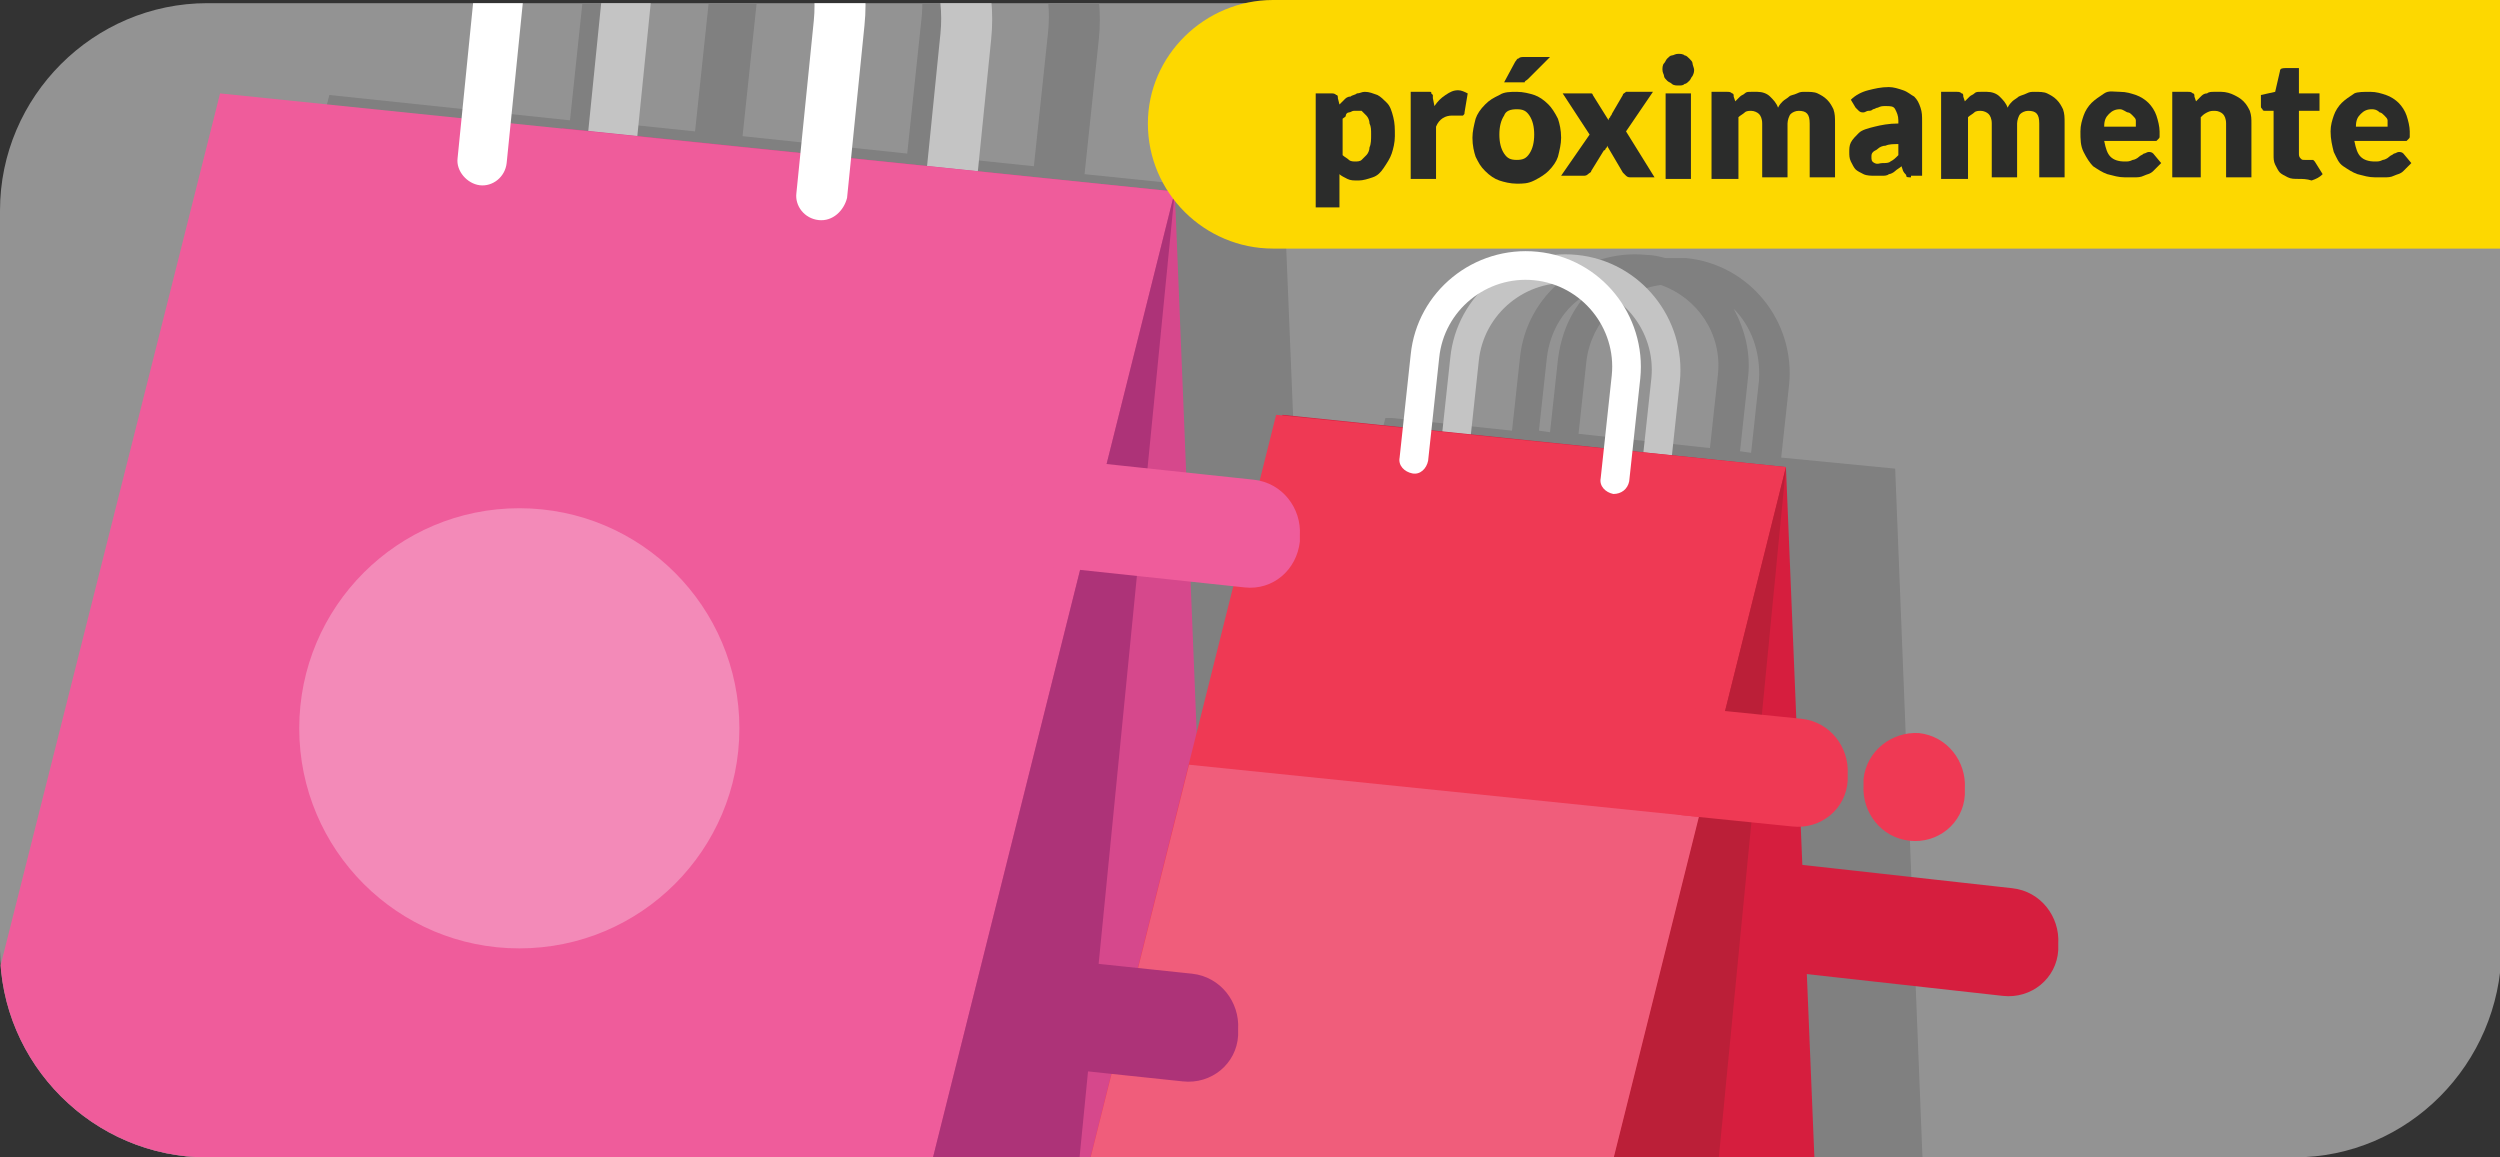 <?xml version="1.0" encoding="utf-8"?>
<!-- Generator: Adobe Illustrator 19.0.0, SVG Export Plug-In . SVG Version: 6.00 Build 0)  -->
<svg version="1.1" id="Layer_1" xmlns="http://www.w3.org/2000/svg" xmlns:xlink="http://www.w3.org/1999/xlink" x="0px" y="0px"
	 viewBox="319 267 157.9 73.1" style="enable-background:new 319 267 157.9 73.1;" xml:space="preserve">
<rect x="319" y="267" width="157.9" height="73.1" fill="#333333" stroke="none"/>
<style type="text/css">
	.st0{fill:#939393;}
	.st1{clip-path:url(#SVGID_2_);fill:#808080;}
	.st2{clip-path:url(#SVGID_4_);}
	.st3{fill:#C4C4C4;}
	.st4{fill:#D6488C;}
	.st5{fill:#EF5C9B;}
	.st6{fill:#C73D86;}
	.st7{fill:#AD3378;}
	.st8{fill:#F38AB8;}
	.st9{fill:#FFFFFF;}
	.st10{fill:#D61E3E;}
	.st11{fill:#EF3954;}
	.st12{fill:#1C7E9E;}
	.st13{fill:#BB1F38;}
	.st14{fill:#F05D7B;}
	.st15{clip-path:url(#SVGID_6_);fill:#EF3954;}
	.st16{clip-path:url(#SVGID_8_);fill:#AD3378;}
	.st17{clip-path:url(#SVGID_10_);fill:#D61E3E;}
	.st18{clip-path:url(#SVGID_12_);fill:#EF3954;}
	.st19{clip-path:url(#SVGID_14_);fill:#EF5C9B;}
	.st20{fill:#FDD800;}
	.st21{fill:#2B2C2B;}
</style>
<g id="XMLID_7221_">
	<g id="XMLID_7224_">
		<path id="XMLID_7271_" class="st0" d="M463.9,340.1H332.1c-7.2,0-13.1-5.9-13.1-13.1v-46.7c0-7.2,5.9-13.1,13.1-13.1h131.8
			c7.2,0,13.1,5.9,13.1,13.1V327C476.9,334.2,471.1,340.1,463.9,340.1z"/>
		<g id="XMLID_7229_">
			<g>
				<defs>
					<path id="SVGID_1_" d="M463.9,340.1H332.1c-7.2,0-13.1-5.9-13.1-13.1v-46.7c0-7.2,5.9-13.1,13.1-13.1h131.8
						c7.2,0,13.1,5.9,13.1,13.1V327C476.9,334.2,471.1,340.1,463.9,340.1z"/>
				</defs>
				<clipPath id="SVGID_2_">
					<use xlink:href="#SVGID_1_"  style="overflow:visible;"/>
				</clipPath>
				<path id="XMLID_7254_" class="st1" d="M403.1,355.7l3.5,0.4l34.6,3.6l-2.5-63.1l-7.2-0.7l0.5-4.6c0.4-4-2.5-7.6-6.5-8
					c-0.4,0-0.9,0-1.3,0c-0.4-0.1-0.8-0.2-1.2-0.2c-4-0.4-7.6,2.5-8,6.5l-0.5,4.6l-7.6-0.8l0,0h-0.4l-5,20.1l-1.4-34.2l-12.6-1.3
					l0.9-8.5c0.7-6.8-4.3-12.9-11-13.6c-1.4-0.1-2.8,0-4,0.3c-1.2-0.6-2.5-0.9-3.9-1.1c-6.8-0.7-12.9,4.3-13.6,11l-0.9,8.5
					l-15.2-1.6l-18.6,74.4l24.9,2.6l0,0l45.2,4.7l0,0l4.1,0.4L403.1,355.7L403.1,355.7z M423.9,285c2.3,0.8,3.9,3.1,3.6,5.7
					l-0.5,4.6l-8.3-0.9l0.5-4.6C419.5,287.3,421.5,285.3,423.9,285z M430.1,291l-0.5,4.6l-0.7-0.1l0.5-4.6c0.2-1.6-0.2-3.1-0.9-4.4
					C429.6,287.6,430.2,289.2,430.1,291z M416.7,289.6c0.2-1.7,1.1-3.2,2.5-4c-1,1.1-1.6,2.5-1.8,4.1l-0.5,4.6l-0.7-0.1L416.7,289.6
					z M372.9,259.4c2.9,1.8,4.7,5.2,4.3,8.8l-0.9,8.5l-10.4-1.1l0.9-8.5C367.2,263.5,369.7,260.6,372.9,259.4z M385.2,269l-0.9,8.5
					l-4.8-0.5l0.9-8.5c0.4-3.6-0.9-7.1-3.2-9.6C382.2,259.6,385.7,264,385.2,269z M358.9,266.3c0.5-5,4.9-8.6,9.9-8.2
					c-2.7,2-4.7,5.1-5,8.7l-0.9,8.5l-4.8-0.5L358.9,266.3z"/>
			</g>
			<g>
				<defs>
					<path id="SVGID_3_" d="M463.9,340.1H332.1c-7.2,0-13.1-5.9-13.1-13.1v-46.7c0-7.2,5.9-13.1,13.1-13.1h131.8
						c7.2,0,13.1,5.9,13.1,13.1V327C476.9,334.2,471.1,340.1,463.9,340.1z"/>
				</defs>
				<clipPath id="SVGID_4_">
					<use xlink:href="#SVGID_3_"  style="overflow:visible;"/>
				</clipPath>
				<g id="XMLID_7236_" class="st2">
					<g id="XMLID_7245_">
						<path id="XMLID_7253_" class="st3" d="M378.7,281.7c-0.9-0.1-1.5-0.9-1.4-1.7l1.1-10.9c0.5-5.1-3.2-9.6-8.2-10.1
							c-5.1-0.5-9.6,3.2-10.1,8.2l-1.1,10.9c-0.1,0.9-0.9,1.5-1.7,1.4c-0.9-0.1-1.5-0.9-1.4-1.7l1.1-10.9c0.7-6.8,6.8-11.7,13.6-11
							c6.8,0.7,11.7,6.8,11,13.6l-1.1,10.9C380.3,281.1,379.5,281.8,378.7,281.7z"/>
						<polygon id="XMLID_7251_" class="st4" points="339.1,349.8 396.3,355.7 393.2,279.1 354.5,275.1 						"/>
						<polygon id="XMLID_7250_" class="st5" points="374.6,353.4 314.2,347.2 332.9,272.9 393.2,279.1 						"/>
						<polygon id="XMLID_7249_" class="st6" points="396.3,355.7 386.8,344 374.6,353.4 						"/>
						<polygon id="XMLID_7248_" class="st7" points="393.2,279.1 386.8,344 374.6,353.4 						"/>
						<circle id="XMLID_7247_" class="st8" cx="351.8" cy="313" r="13.9"/>
						<path id="XMLID_7246_" class="st9" d="M370.7,280.9c-0.9-0.1-1.5-0.9-1.4-1.7l1.1-10.9c0.5-5.1-3.2-9.6-8.2-10.1
							c-5.1-0.5-9.6,3.2-10.1,8.2l-1.1,10.9c-0.1,0.9-0.9,1.5-1.7,1.4s-1.5-0.9-1.4-1.7l1.1-11c0.7-6.8,6.8-11.7,13.6-11
							s11.7,6.8,11,13.6l-1.1,10.9C372.3,280.3,371.6,281,370.7,280.9z"/>
					</g>
					<g id="XMLID_7237_">
						<path id="XMLID_7244_" class="st3" d="M423.4,298.4c-0.5-0.1-0.9-0.5-0.8-1l0.7-6.5c0.3-3-1.9-5.7-4.9-6s-5.7,1.9-6,4.9
							l-0.7,6.5c-0.1,0.5-0.5,0.9-1,0.8s-0.9-0.5-0.8-1l0.7-6.5c0.4-4,4-6.9,8-6.5s6.9,4,6.5,8l-0.7,6.5
							C424.4,298.1,423.9,298.5,423.4,298.4z"/>
						<polygon id="XMLID_7243_" class="st10" points="387.3,354.7 434.4,359.6 431.8,296.5 400,293.2 						"/>
						<polygon id="XMLID_7242_" class="st11" points="416.5,357.8 384.3,354.4 399.6,293.2 431.8,296.5 						"/>
						<polygon id="XMLID_7241_" class="st12" points="434.4,359.6 426.6,350 416.5,357.8 						"/>
						<polygon id="XMLID_7240_" class="st13" points="431.8,296.5 426.6,350 416.5,357.8 						"/>
						<path id="XMLID_7239_" class="st9" d="M420.9,298.2c-0.5-0.1-0.9-0.5-0.8-1l0.7-6.5c0.3-3-1.9-5.7-4.9-6s-5.7,1.9-6,4.9
							l-0.7,6.5c-0.1,0.5-0.5,0.9-1,0.8s-0.9-0.5-0.8-1l0.7-6.5c0.4-4,4-6.9,8-6.5s6.9,4,6.5,8l-0.7,6.5
							C421.8,297.9,421.4,298.2,420.9,298.2z"/>
						<polygon id="XMLID_7238_" class="st14" points="394.1,315.3 426.3,318.6 416.5,357.8 384.3,354.4 						"/>
					</g>
				</g>
			</g>
			<g>
				<defs>
					<path id="SVGID_5_" d="M463.9,340.1H332.1c-7.2,0-13.1-5.9-13.1-13.1v-46.7c0-7.2,5.9-13.1,13.1-13.1h131.8
						c7.2,0,13.1,5.9,13.1,13.1V327C476.9,334.2,471.1,340.1,463.9,340.1z"/>
				</defs>
				<clipPath id="SVGID_6_">
					<use xlink:href="#SVGID_5_"  style="overflow:visible;"/>
				</clipPath>
				<path id="XMLID_7235_" class="st15" d="M432.2,319.2l-6.9-0.7c-1.8-0.2-3-1.8-2.9-3.5v-0.4c0.2-1.8,1.8-3,3.5-2.9l6.9,0.7
					c1.8,0.2,3,1.8,2.9,3.5v0.4C435.6,318.1,434,319.4,432.2,319.2z"/>
			</g>
			<g>
				<defs>
					<path id="SVGID_7_" d="M463.9,340.1H332.1c-7.2,0-13.1-5.9-13.1-13.1v-46.7c0-7.2,5.9-13.1,13.1-13.1h131.8
						c7.2,0,13.1,5.9,13.1,13.1V327C476.9,334.2,471.1,340.1,463.9,340.1z"/>
				</defs>
				<clipPath id="SVGID_8_">
					<use xlink:href="#SVGID_7_"  style="overflow:visible;"/>
				</clipPath>
				<path id="XMLID_7234_" class="st16" d="M393.7,335.3l-9.5-1c-1.8-0.2-3-1.8-2.9-3.5v-0.4c0.2-1.8,1.8-3,3.5-2.9l9.5,1
					c1.8,0.2,3,1.8,2.9,3.5v0.4C397.1,334.2,395.5,335.5,393.7,335.3z"/>
			</g>
			<g>
				<defs>
					<path id="SVGID_9_" d="M463.9,340.1H332.1c-7.2,0-13.1-5.9-13.1-13.1v-46.7c0-7.2,5.9-13.1,13.1-13.1h131.8
						c7.2,0,13.1,5.9,13.1,13.1V327C476.9,334.2,471.1,340.1,463.9,340.1z"/>
				</defs>
				<clipPath id="SVGID_10_">
					<use xlink:href="#SVGID_9_"  style="overflow:visible;"/>
				</clipPath>
				<path id="XMLID_7233_" class="st17" d="M445.5,329.9l-13.5-1.5c-1.8-0.2-3-1.8-2.9-3.5v-0.4c0.2-1.8,1.8-3,3.5-2.9l13.5,1.5
					c1.8,0.2,3,1.8,2.9,3.5v0.4C448.9,328.8,447.3,330.1,445.5,329.9z"/>
			</g>
			<g>
				<defs>
					<path id="SVGID_11_" d="M463.9,340.1H332.1c-7.2,0-13.1-5.9-13.1-13.1v-46.7c0-7.2,5.9-13.1,13.1-13.1h131.8
						c7.2,0,13.1,5.9,13.1,13.1V327C476.9,334.2,471.1,340.1,463.9,340.1z"/>
				</defs>
				<clipPath id="SVGID_12_">
					<use xlink:href="#SVGID_11_"  style="overflow:visible;"/>
				</clipPath>
				<path id="XMLID_7232_" class="st18" d="M439.6,320.1L439.6,320.1c-1.8-0.2-3-1.8-2.9-3.5v-0.4c0.2-1.8,1.8-3,3.5-2.9l0,0
					c1.8,0.2,3,1.8,2.9,3.5v0.4C443,319,441.4,320.3,439.6,320.1z"/>
			</g>
			<g>
				<defs>
					<path id="SVGID_13_" d="M463.9,340.1H332.1c-7.2,0-13.1-5.9-13.1-13.1v-46.7c0-7.2,5.9-13.1,13.1-13.1h131.8
						c7.2,0,13.1,5.9,13.1,13.1V327C476.9,334.2,471.1,340.1,463.9,340.1z"/>
				</defs>
				<clipPath id="SVGID_14_">
					<use xlink:href="#SVGID_13_"  style="overflow:visible;"/>
				</clipPath>
				<path id="XMLID_7231_" class="st19" d="M397.6,304.1l-12.2-1.3c-1.8-0.2-3-1.8-2.9-3.5v-0.4c0.2-1.8,1.8-3,3.5-2.9l12.2,1.3
					c1.8,0.2,3,1.8,2.9,3.5v0.4C400.9,303,399.4,304.3,397.6,304.1z"/>
			</g>
		</g>
	</g>
	<path id="XMLID_7222_" class="st20" d="M399.4,267h77.5v15.7h-77.5c-4.3,0-7.9-3.5-7.9-7.9l0,0C391.5,270.5,395.1,267,399.4,267z"
		/>
	<g id="XMLID_42_">
		<g id="XMLID_260_">
			<path id="XMLID_289_" class="st21" d="M402.1,280v-7.1h1c0.1,0,0.2,0,0.3,0.1c0.1,0,0.1,0.1,0.1,0.2l0.1,0.4
				c0.1-0.1,0.2-0.2,0.3-0.3c0.1-0.1,0.2-0.2,0.4-0.2c0.1-0.1,0.3-0.1,0.4-0.2c0.2,0,0.3-0.1,0.5-0.1c0.3,0,0.5,0.1,0.8,0.2
				c0.2,0.1,0.4,0.3,0.6,0.5s0.3,0.5,0.4,0.9s0.1,0.7,0.1,1.2c0,0.4-0.1,0.8-0.2,1.1s-0.3,0.6-0.5,0.9s-0.4,0.5-0.7,0.6
				s-0.6,0.2-0.9,0.2s-0.5,0-0.7-0.1s-0.4-0.2-0.5-0.3v2.1h-1.5V280z M404.8,274c-0.1,0-0.2,0-0.3,0c-0.1,0-0.2,0.1-0.3,0.1
				c-0.1,0-0.2,0.1-0.2,0.2s-0.1,0.1-0.2,0.2v2.3c0.1,0.1,0.3,0.2,0.4,0.3c0.1,0.1,0.3,0.1,0.4,0.1s0.3,0,0.4-0.1s0.2-0.2,0.3-0.3
				s0.2-0.3,0.2-0.5c0.1-0.2,0.1-0.5,0.1-0.8s0-0.5-0.1-0.7c0-0.2-0.1-0.4-0.2-0.5s-0.2-0.2-0.3-0.3C405,274,404.9,274,404.8,274z"
				/>
			<path id="XMLID_287_" class="st21" d="M408.1,278.2v-5.4h1c0.1,0,0.1,0,0.2,0s0.1,0,0.1,0.1l0.1,0.1c0,0,0,0.1,0,0.2l0.1,0.5
				c0.2-0.3,0.4-0.5,0.7-0.7s0.5-0.3,0.8-0.3c0.2,0,0.4,0.1,0.6,0.2l-0.2,1.2c0,0.1,0,0.1-0.1,0.2c0,0-0.1,0-0.2,0s-0.1,0-0.2,0
				s-0.2,0-0.3,0c-0.4,0-0.8,0.2-1,0.7v3.3h-1.6V278.2z"/>
			<path id="XMLID_283_" class="st21" d="M414.8,272.8c0.4,0,0.8,0.1,1.1,0.2c0.3,0.1,0.6,0.3,0.9,0.6c0.2,0.2,0.4,0.5,0.6,0.9
				c0.1,0.3,0.2,0.7,0.2,1.2c0,0.4-0.1,0.8-0.2,1.2c-0.1,0.3-0.3,0.6-0.6,0.9c-0.2,0.2-0.5,0.4-0.9,0.6s-0.7,0.2-1.1,0.2
				s-0.8-0.1-1.1-0.2s-0.6-0.3-0.9-0.6s-0.4-0.5-0.6-0.9c-0.1-0.3-0.2-0.7-0.2-1.2c0-0.4,0.1-0.8,0.2-1.2c0.1-0.3,0.3-0.6,0.6-0.9
				s0.5-0.4,0.9-0.6C414,272.8,414.4,272.8,414.8,272.8z M414.8,277.1c0.4,0,0.6-0.1,0.8-0.4s0.3-0.7,0.3-1.2s-0.1-0.9-0.3-1.2
				c-0.2-0.3-0.4-0.4-0.8-0.4s-0.7,0.1-0.8,0.4c-0.2,0.3-0.3,0.7-0.3,1.2s0.1,0.9,0.3,1.2S414.4,277.1,414.8,277.1z M416.9,270.6
				l-1.4,1.4c-0.1,0.1-0.2,0.1-0.2,0.2c-0.1,0-0.2,0-0.3,0h-1l0.7-1.3c0.1-0.1,0.1-0.2,0.2-0.2c0.1-0.1,0.2-0.1,0.4-0.1H416.9z"/>
			<path id="XMLID_281_" class="st21" d="M419.4,275.5l-1.7-2.6h1.5c0.1,0,0.2,0,0.3,0c0.1,0,0.1,0.1,0.1,0.1l1,1.6
				c0-0.1,0-0.1,0.1-0.2c0-0.1,0.1-0.1,0.1-0.2l0.7-1.2c0-0.1,0.1-0.1,0.2-0.2c0.1,0,0.1,0,0.2,0h1.5l-1.7,2.5l1.8,2.9H422
				c-0.1,0-0.2,0-0.3-0.1c-0.1-0.1-0.1-0.1-0.2-0.2l-1-1.7c0,0.1,0,0.1-0.1,0.2c0,0.1-0.1,0.1-0.1,0.1l-0.8,1.3
				c0,0.1-0.1,0.1-0.2,0.2s-0.2,0.1-0.3,0.1h-1.4L419.4,275.5z"/>
			<path id="XMLID_278_" class="st21" d="M426,271.4c0,0.1,0,0.2-0.1,0.4c-0.1,0.1-0.1,0.2-0.2,0.3s-0.2,0.2-0.3,0.2
				c-0.1,0.1-0.2,0.1-0.4,0.1c-0.1,0-0.3,0-0.4-0.1s-0.2-0.1-0.3-0.2c-0.1-0.1-0.2-0.2-0.2-0.3c0-0.1-0.1-0.2-0.1-0.4
				c0-0.1,0-0.3,0.1-0.4s0.1-0.2,0.2-0.3c0.1-0.1,0.2-0.2,0.3-0.2c0.1,0,0.2-0.1,0.4-0.1c0.1,0,0.3,0,0.4,0.1c0.1,0,0.2,0.1,0.3,0.2
				s0.2,0.2,0.2,0.3C425.9,271.1,426,271.3,426,271.4z M425.8,272.9v5.4h-1.6v-5.4H425.8z"/>
			<path id="XMLID_276_" class="st21" d="M427.1,278.2v-5.4h1c0.1,0,0.2,0,0.3,0.1c0.1,0,0.1,0.1,0.1,0.2l0.1,0.3
				c0.1-0.1,0.2-0.2,0.3-0.3c0.1-0.1,0.2-0.1,0.3-0.2c0.1-0.1,0.2-0.1,0.4-0.1c0.1,0,0.3,0,0.4,0c0.3,0,0.6,0.1,0.8,0.3
				s0.4,0.4,0.5,0.7c0.1-0.2,0.2-0.3,0.3-0.4c0.1-0.1,0.3-0.2,0.4-0.3s0.3-0.1,0.5-0.2s0.3-0.1,0.5-0.1c0.3,0,0.6,0,0.8,0.1
				c0.2,0.1,0.4,0.2,0.6,0.4c0.2,0.2,0.3,0.4,0.4,0.6c0.1,0.3,0.1,0.5,0.1,0.9v3.4h-1.6v-3.4c0-0.6-0.2-0.8-0.7-0.8
				c-0.2,0-0.4,0.1-0.5,0.2s-0.2,0.4-0.2,0.6v3.4h-1.6v-3.4c0-0.3-0.1-0.5-0.2-0.6s-0.3-0.2-0.5-0.2c-0.1,0-0.3,0-0.4,0.1
				s-0.3,0.2-0.4,0.3v3.9h-1.7V278.2z"/>
			<path id="XMLID_273_" class="st21" d="M439.7,278.2c-0.2,0-0.3,0-0.3-0.1s-0.1-0.1-0.2-0.3l-0.1-0.3c-0.1,0.1-0.3,0.2-0.4,0.3
				c-0.1,0.1-0.3,0.2-0.4,0.2c-0.1,0.1-0.3,0.1-0.4,0.1c-0.2,0-0.3,0-0.5,0s-0.5,0-0.7-0.1s-0.4-0.2-0.5-0.3
				c-0.1-0.1-0.2-0.3-0.3-0.5s-0.1-0.4-0.1-0.6s0-0.4,0.1-0.6s0.3-0.4,0.5-0.6s0.6-0.3,1-0.4s0.9-0.2,1.5-0.2v-0.2
				c0-0.3-0.1-0.5-0.2-0.7s-0.3-0.2-0.6-0.2c-0.2,0-0.3,0-0.5,0.1c-0.1,0-0.2,0.1-0.3,0.1c-0.1,0.1-0.2,0.1-0.3,0.1
				s-0.2,0.1-0.3,0.1c-0.1,0-0.2,0-0.3-0.1c-0.1-0.1-0.1-0.1-0.2-0.2l-0.3-0.5c0.3-0.3,0.7-0.5,1.1-0.6s0.8-0.2,1.3-0.2
				c0.3,0,0.6,0.1,0.9,0.2s0.5,0.3,0.7,0.4c0.2,0.2,0.3,0.4,0.4,0.7c0.1,0.3,0.1,0.5,0.1,0.9v3.4h-0.7V278.2z M437.9,277.3
				c0.2,0,0.4,0,0.5-0.1c0.2-0.1,0.3-0.2,0.5-0.4v-0.7c-0.3,0-0.6,0-0.8,0.1c-0.2,0-0.4,0.1-0.5,0.2s-0.2,0.1-0.3,0.2
				s-0.1,0.2-0.1,0.3c0,0.2,0,0.3,0.2,0.4S437.7,277.3,437.9,277.3z"/>
			<path id="XMLID_271_" class="st21" d="M441.6,278.2v-5.4h1c0.1,0,0.2,0,0.3,0.1c0.1,0,0.1,0.1,0.1,0.2l0.1,0.3
				c0.1-0.1,0.2-0.2,0.3-0.3c0.1-0.1,0.2-0.1,0.3-0.2s0.2-0.1,0.4-0.1c0.1,0,0.3,0,0.4,0c0.3,0,0.6,0.1,0.8,0.3
				c0.2,0.2,0.4,0.4,0.5,0.7c0.1-0.2,0.2-0.3,0.3-0.4c0.1-0.1,0.3-0.2,0.4-0.3c0.2-0.1,0.3-0.1,0.5-0.2s0.3-0.1,0.5-0.1
				c0.3,0,0.6,0,0.8,0.1s0.4,0.2,0.6,0.4c0.2,0.2,0.3,0.4,0.4,0.6c0.1,0.3,0.1,0.5,0.1,0.9v3.4h-1.6v-3.4c0-0.6-0.2-0.8-0.7-0.8
				c-0.2,0-0.4,0.1-0.5,0.2s-0.2,0.4-0.2,0.6v3.4h-1.6v-3.4c0-0.3-0.1-0.5-0.2-0.6s-0.3-0.2-0.5-0.2c-0.1,0-0.3,0-0.4,0.1
				s-0.3,0.2-0.4,0.3v3.9h-1.7V278.2z"/>
			<path id="XMLID_268_" class="st21" d="M452.9,272.8c0.4,0,0.7,0.1,1,0.2s0.6,0.3,0.8,0.5c0.2,0.2,0.4,0.5,0.5,0.8s0.2,0.7,0.2,1
				c0,0.1,0,0.2,0,0.3s0,0.1-0.1,0.2l-0.1,0.1c0,0-0.1,0-0.2,0h-3.1c0.1,0.5,0.2,0.8,0.4,1c0.2,0.2,0.5,0.3,0.9,0.3
				c0.2,0,0.3,0,0.5-0.1c0.1,0,0.3-0.1,0.4-0.2s0.2-0.1,0.3-0.2c0.1,0,0.2-0.1,0.3-0.1c0.1,0,0.2,0,0.3,0.1l0.5,0.6
				c-0.2,0.2-0.3,0.3-0.5,0.5s-0.4,0.2-0.6,0.3c-0.2,0.1-0.4,0.1-0.6,0.1s-0.4,0-0.6,0c-0.4,0-0.7-0.1-1.1-0.2
				c-0.3-0.1-0.6-0.3-0.9-0.5c-0.2-0.2-0.4-0.5-0.6-0.9s-0.2-0.8-0.2-1.3c0-0.4,0.1-0.7,0.2-1s0.3-0.6,0.5-0.8s0.5-0.4,0.8-0.6
				S452.5,272.8,452.9,272.8z M452.9,273.9c-0.3,0-0.5,0.1-0.7,0.3c-0.2,0.2-0.3,0.4-0.3,0.8h2c0-0.1,0-0.3,0-0.4s-0.1-0.2-0.2-0.3
				c-0.1-0.1-0.2-0.2-0.3-0.2S453.1,273.9,452.9,273.9z"/>
			<path id="XMLID_266_" class="st21" d="M456.2,278.2v-5.4h1c0.1,0,0.2,0,0.3,0.1c0.1,0,0.1,0.1,0.1,0.2l0.1,0.3
				c0.1-0.1,0.2-0.2,0.3-0.3c0.1-0.1,0.2-0.2,0.4-0.2c0.1-0.1,0.3-0.1,0.4-0.1s0.3,0,0.5,0c0.3,0,0.6,0.1,0.8,0.2
				c0.2,0.1,0.4,0.2,0.6,0.4c0.2,0.2,0.3,0.4,0.4,0.6c0.1,0.3,0.1,0.5,0.1,0.8v3.4h-1.6v-3.4c0-0.3-0.1-0.5-0.2-0.6
				s-0.3-0.2-0.5-0.2s-0.3,0-0.5,0.1s-0.3,0.2-0.4,0.3v3.8L456.2,278.2L456.2,278.2z"/>
			<path id="XMLID_264_" class="st21" d="M464.2,278.3c-0.3,0-0.5,0-0.7-0.1s-0.4-0.2-0.5-0.3c-0.1-0.1-0.2-0.3-0.3-0.5
				c-0.1-0.2-0.1-0.4-0.1-0.6V274h-0.5c-0.1,0-0.2,0-0.2-0.1c-0.1-0.1-0.1-0.1-0.1-0.2V273l0.9-0.2l0.3-1.3c0-0.2,0.2-0.2,0.4-0.2
				h0.8v1.6h1.3v1.1h-1.3v2.7c0,0.1,0,0.2,0.1,0.3c0.1,0.1,0.1,0.1,0.3,0.1c0.1,0,0.1,0,0.1,0h0.1h0.1h0.1h0.1l0.1,0.1l0.5,0.8
				c-0.2,0.2-0.4,0.3-0.7,0.4C464.7,278.3,464.4,278.3,464.2,278.3z"/>
			<path id="XMLID_261_" class="st21" d="M468.7,272.8c0.4,0,0.7,0.1,1,0.2s0.6,0.3,0.8,0.5s0.4,0.5,0.5,0.8s0.2,0.7,0.2,1
				c0,0.1,0,0.2,0,0.3c0,0.1,0,0.1-0.1,0.2s-0.1,0.1-0.1,0.1s-0.1,0-0.2,0h-3.1c0.1,0.5,0.2,0.8,0.4,1c0.2,0.2,0.5,0.3,0.9,0.3
				c0.2,0,0.3,0,0.5-0.1c0.1,0,0.3-0.1,0.4-0.2s0.2-0.1,0.3-0.2c0.1,0,0.2-0.1,0.3-0.1c0.1,0,0.2,0,0.3,0.1l0.5,0.6
				c-0.2,0.2-0.3,0.3-0.5,0.5s-0.4,0.2-0.6,0.3c-0.2,0.1-0.4,0.1-0.6,0.1s-0.4,0-0.6,0c-0.4,0-0.7-0.1-1.1-0.2
				c-0.3-0.1-0.6-0.3-0.9-0.5s-0.4-0.5-0.6-0.9c-0.1-0.4-0.2-0.8-0.2-1.3c0-0.4,0.1-0.7,0.2-1s0.3-0.6,0.5-0.8s0.5-0.4,0.8-0.6
				C467.9,272.8,468.3,272.8,468.7,272.8z M468.8,273.9c-0.3,0-0.5,0.1-0.7,0.3c-0.2,0.2-0.3,0.4-0.3,0.8h2c0-0.1,0-0.3,0-0.4
				s-0.1-0.2-0.2-0.3c-0.1-0.1-0.2-0.2-0.3-0.2C469.1,273.9,468.9,273.9,468.8,273.9z"/>
		</g>
	</g>
</g>
</svg>

